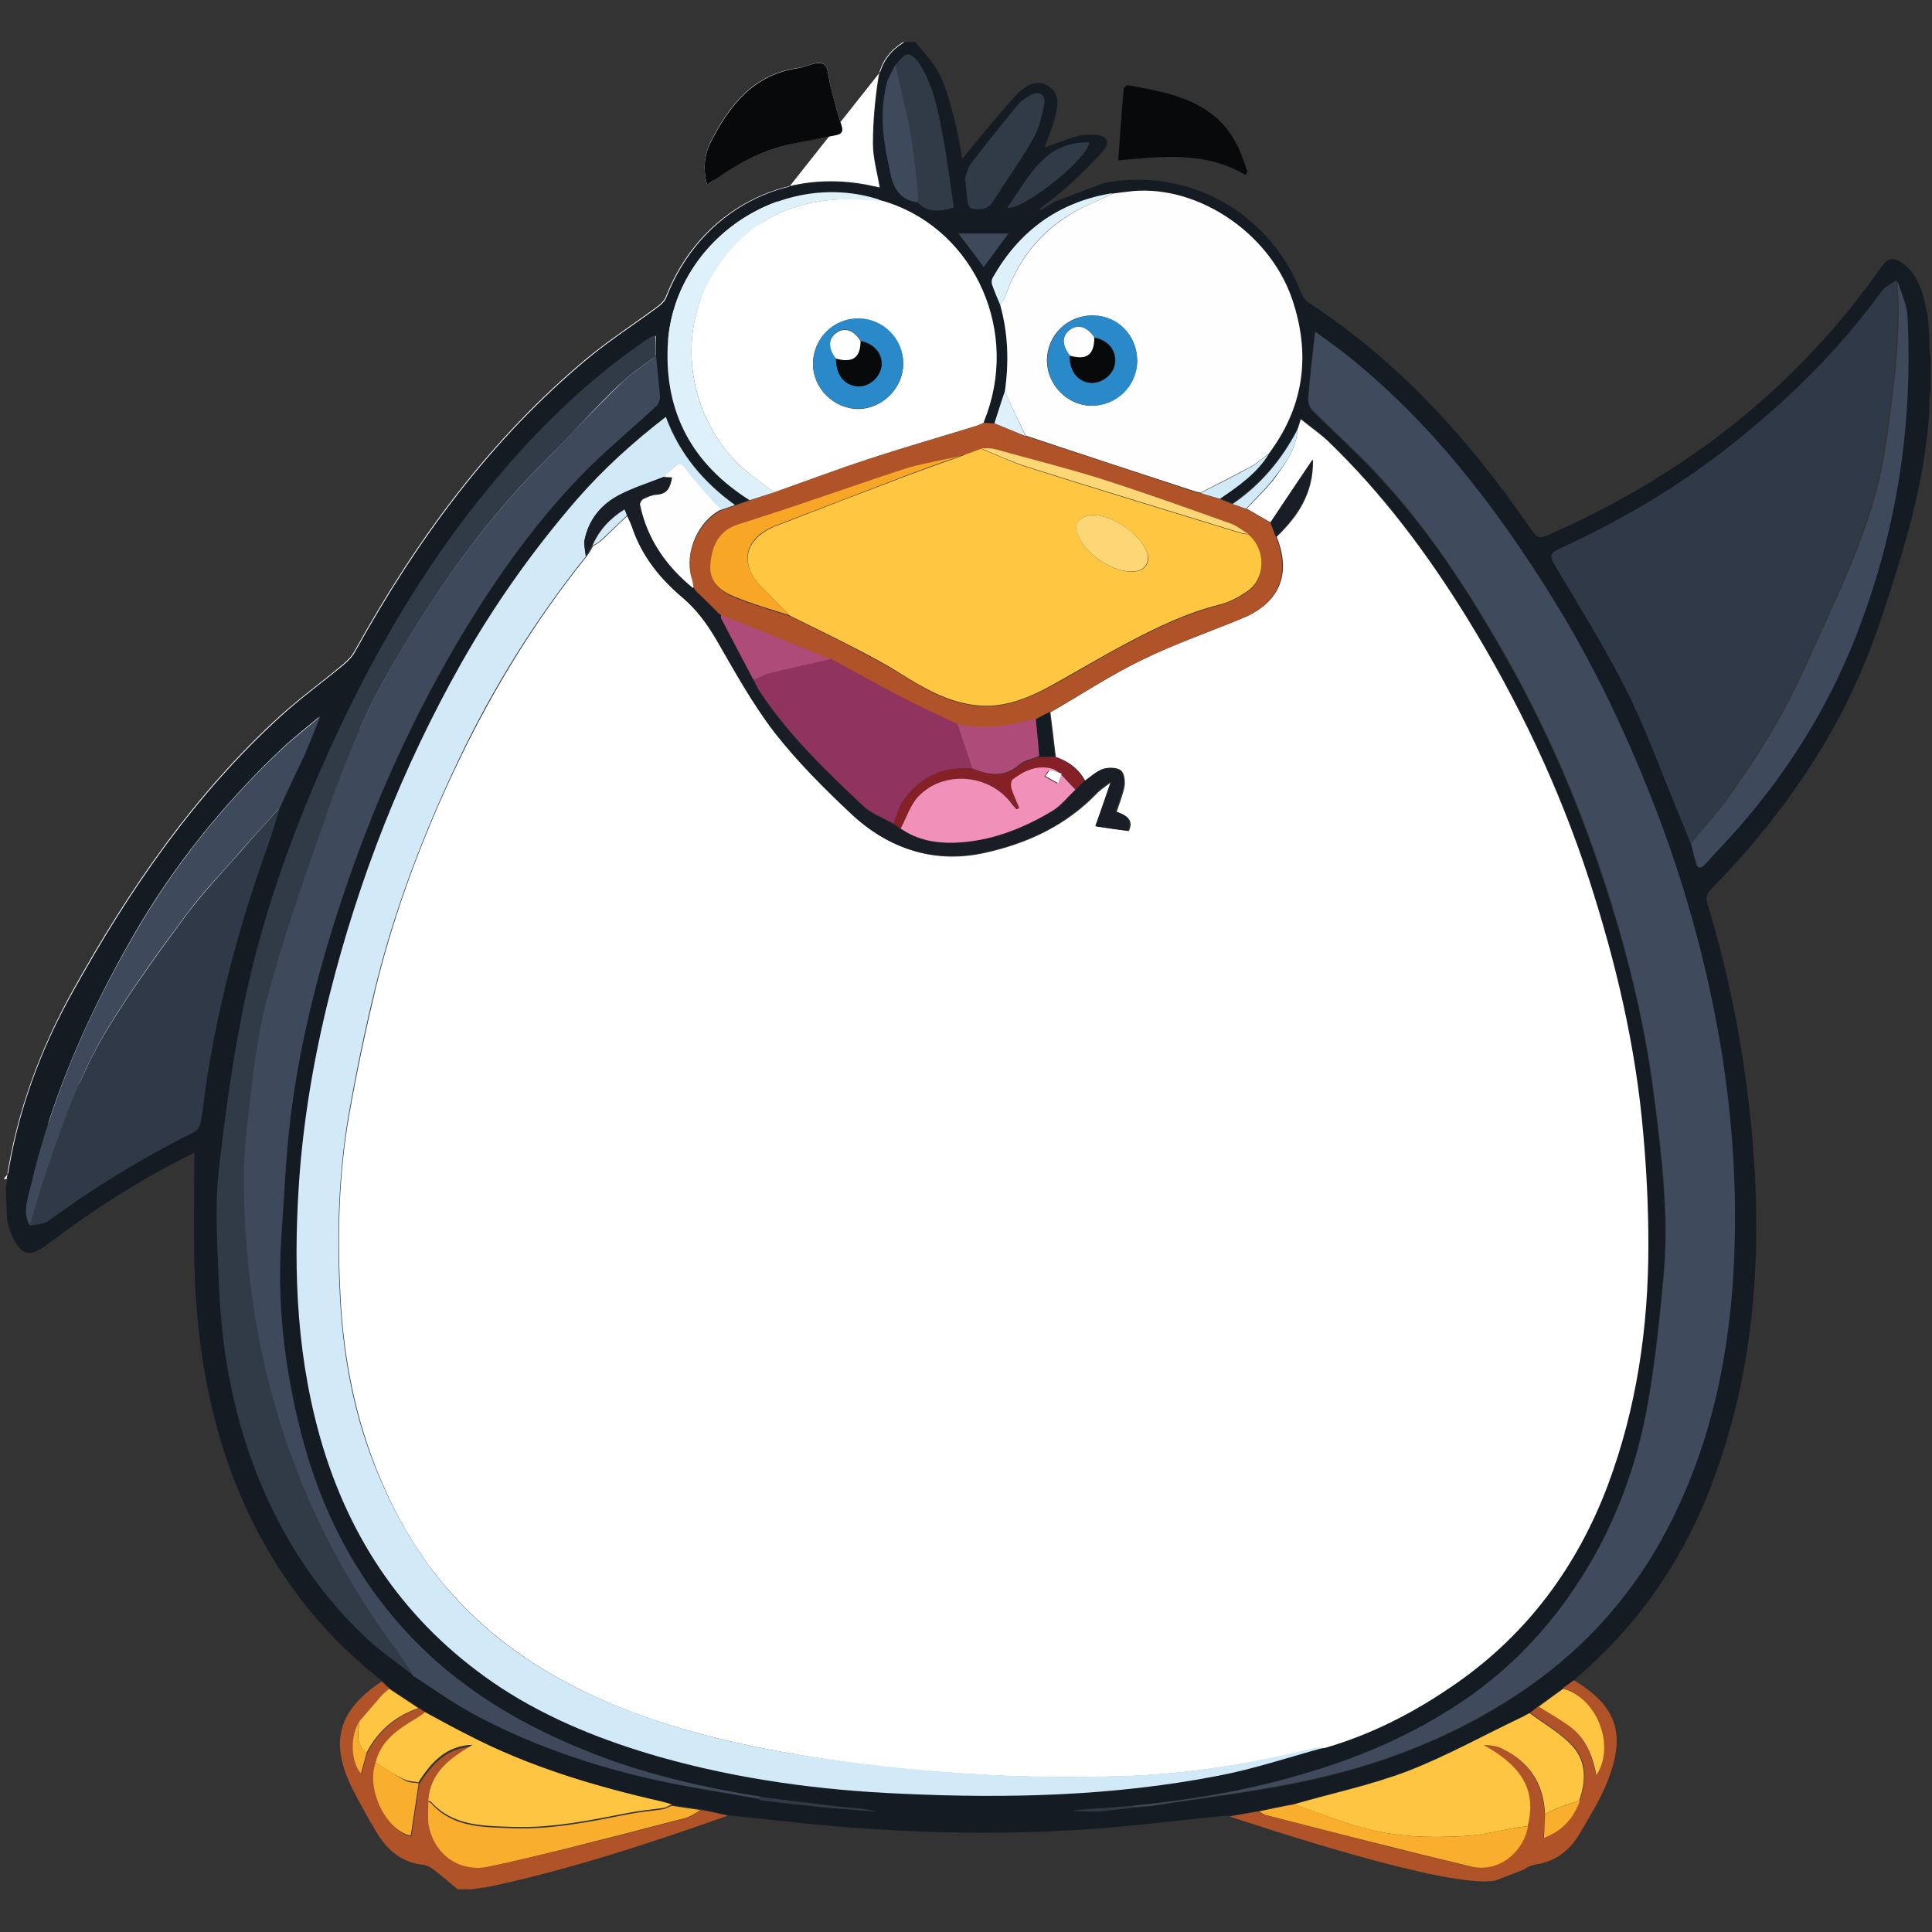<?xml version="1.0" encoding="utf-8"?>
<!-- Generator: Adobe Illustrator 23.0.3, SVG Export Plug-In . SVG Version: 6.00 Build 0)  -->
<svg version="1.1" id="Layer_1" xmlns="http://www.w3.org/2000/svg" xmlns:xlink="http://www.w3.org/1999/xlink" x="0px" y="0px"
	 viewBox="0 0 1000 1000" style="enable-background:new 0 0 1000 1000;" xml:space="preserve">
<rect x="0" y="0" width="1000" height="1000" fill="#333333" stroke="none"/>
<style type="text/css">
	.st0{fill:#FFFFFF;}
	.st1{fill:#141B23;}
	.st2{fill:#B05328;}
	.st3{fill:#AF4B78;}
	.st4{fill:#F191B9;}
	.st5{fill:#3F4A5C;}
	.st6{fill:#08090B;}
	.st7{fill:#303948;}
	.st8{fill:#D2E9F7;}
	.st9{fill:#FEFEFE;}
	.st10{fill:#3E495C;}
	.st11{fill:#313B47;}
	.st12{fill:#FDC541;}
	.st13{fill:#DEF1FB;}
	.st14{fill:#FAAE2D;}
	.st15{fill:#191E26;}
	.st16{fill:#852026;}
	.st17{fill:#2A89C8;}
	.st18{fill:#FFC641;}
	.st19{fill:#90335F;}
	.st20{fill:#F8A625;}
	.st21{fill:#FDD676;}
</style>
<g>
	<g>
		<path class="st0" d="M468.1,21.4c-7.2,4.2-12.2,10.7-13.5,18.8c-1.7,11.3-2.8,22.7-2.8,34.1c0,7.4,2.2,14.9,3.5,22.7
			c-1.1-0.2-2-0.4-2.8-0.6c-46.5-10.7-90.4,12.5-107.8,57c-0.7,2-2.6,3.9-4.4,5.2c-12,8.9-24.5,17-36,26.4
			c-50.7,42.1-88.8,94.3-120.5,151.5c-1.5,2.8-3.7,5.2-6.1,7.2c-10.7,9-22.1,17.2-32.5,26.6c-44.8,40.8-78.6,90.2-107.8,142.8
			c-16.8,30.3-28.8,62.7-34,97.2c-0.6,0-1.1,0-1.5,0 M366,95.6c1.8-1.3,3.1-2,4.4-3c12.2-8.5,25.1-15.1,39.9-18.3
			c7.4-1.5,14.8-3,22.1-4.4c3.1-0.6,4.1-1.8,3-5.2c-2-6.3-3.7-12.7-5.4-19.2c-1.1-4.4-1.1-11.1-3.9-12.5c-3.1-1.7-8.7,1.7-13.3,2.2
			c-22.7,3.3-35.1,19-44.7,37.6C364.7,79.7,363.6,87.1,366,95.6z"/>
		<path class="st1" d="M571.2,94.8c43.4-8.7,86,15.1,102.2,56.5c0.7,1.8,2,4.1,3.7,5.2c46.3,30.1,82.5,70.1,113.7,115.1
			c5.4,7.8,5.2,7.8,13.7,3.9c68.6-30.6,126-75.5,169.4-137.5c3.5-5,6.6-4.8,10.9-1.7c8.7,6.5,10.7,16.2,12.7,26
			c0.7,3.7,0.7,7.6,1.1,11.4c0,2.2,0,4.4,0,6.6c0.2,2.2,0.6,4.2,0.7,6.5c0,5,0,10,0,15.1c-0.2,1.7-0.6,3.1-0.7,4.8
			c0,2.2,0,4.2,0,6.5c-2.4,37.5-13.5,72.9-25.3,108.1c-17.7,53.5-48.3,98.7-87.5,138.8c-2.4,2.4-3,4.2-2,7.8
			c11.3,37.1,18.6,74.9,22.5,113.5c6.5,66.2,2.4,131.4-23.1,193.9c-14.8,36.2-36.9,67-66.4,92.4c-0.7,0.7-1.5,1.5-2.2,2.2
			c-1.8,1.5-3.9,2.8-5.7,4.2c-4.2,3-8.5,6.1-12.7,9c-1.5,1.1-3,2.2-4.2,3.3c-1.5,0.7-3.1,1.7-4.6,2.4c-19.4,9.4-38.2,19.9-58.1,27.5
			c-19.2,7.4-39.5,11.6-59.2,17.3c-6.3,1.3-12.4,2.4-18.6,3.7c-5,0.9-10,1.7-14.9,2.6c-1.1,0-2-0.2-3.1,0
			c-24.9,2.4-49.8,5.7-74.7,7.2c-42.1,2.6-84.3,1.7-126.4-1.8c-18.5-1.5-36.9-3.9-55.4-5.7c-4.6-1.1-9.2-2.2-13.8-3.1
			c-5-0.7-10-1.5-14.9-2.2c-1.7-0.6-3.3-1.1-5-1.5c-34.9-7.9-69-18.1-100.9-34.7c-7.4-3.9-14.6-7.8-21.8-11.6
			c-1.1-0.7-2.4-1.7-3.5-2.4c-5-3.3-10-6.6-15.1-10c-1.3-1.3-2.6-2.6-4.1-3.9c-17.7-14-33.4-29.9-46.5-48.2
			c-34.5-48.3-48.3-103.3-50.6-161.6c-0.7-21.4-0.2-42.6-0.2-63.8c0,0-1.5,0.7-3,1.5c-25.6,12.9-49.6,28.2-72.5,45.6
			c-10,7.6-14.2,6.5-19.4-5.2c-0.9-2.2-1.3-4.8-2-7.2c-0.2-5.2-0.6-10.3-0.7-15.7c0.2-1.7,0.4-3.3,0.7-5c5.2-34.5,17-66.8,34-97.2
			c29.2-52.6,62.9-101.9,107.8-142.8c10.3-9.4,21.8-17.7,32.5-26.6c2.4-2,4.6-4.4,6.1-7.2c31.7-57.2,69.8-109.4,120.5-151.5
			c11.4-9.4,24-17.5,36-26.4c1.8-1.3,3.7-3.1,4.4-5.2c17.5-44.7,61.3-67.9,107.8-57c0.9,0.2,1.7,0.4,2.8,0.6
			c-1.3-7.8-3.5-15.1-3.5-22.7c0-11.4,0.9-22.9,2.8-34.1c1.3-8.1,6.1-14.6,13.5-18.8c1.8,0,3.5,0,5.4,0c4.1,5.4,9.2,10.3,12.2,16.2
			c3.5,6.6,5.4,14.2,7.4,21.6c2,7.2,3.1,14.6,4.8,22.7c1.1-1.5,2-2.8,3-3.9c8.1-9.6,16.1-19.6,24.5-28.8c4.2-4.6,10.3-8.9,16.8-5
			c6.8,4.1,4.8,11.3,3.3,17.3c-1.3,5-3.5,9.8-5.2,14.6c5.5-2,11.1-4.2,16.8-5.9c3.1-0.9,6.6-0.9,10.1-0.7c5.2,0.4,7.2,3.7,3.9,7.8
			c-5.2,6.1-11.1,11.6-17,17.3c-3,2.8-6.3,5.4-9.4,7.9c-2.2,1.7-4.6,3.5-6.8,5.2c0.2,0.4,0.4,0.6,0.6,0.9c2.2-1.5,4.6-3,6.8-4.4
			 M656.9,234.9c0.4-0.6,0.9-1.3,1.3-1.8c17.3-24.2,20.1-50.6,10.7-78.1c-12-35.6-51.1-60.7-85.8-55.5c-2.4,0.4-4.6,0.6-7,0.9l0,0
			c-0.6,0-1.1-0.2-1.7,0c-27.1,4.6-47.1,19.6-60.5,43.4c-0.6,0.9-0.7,2.6-0.4,3.7c1.3,3.5,2.8,7,4.2,10.5
			c4.1,14.8,4.6,29.7,2.4,44.8c-1.8,5.5-3.5,11.1-5.4,16.6c-1.8-0.2-3.9-0.2-5.7-0.4c0.6-1.7,1.3-3.3,1.8-5
			c16.4-46.3-9-97.4-55-110.2c-0.4-0.2-0.7-0.6-1.1-0.7c-51.3-16.2-106.7,22.3-109.1,76c-1.5,34.7,13.1,61.1,42.4,79.5
			c-2.4,0.9-5,1.8-7.4,2.6c-16.2-11.6-28.6-26.2-35.8-45.6c-17,12.9-32.3,26.9-45.9,42.6c-22.9,26.4-43,54.6-60.2,85.3
			c-30.4,54.1-52.8,111.3-67.9,171.2c-8.1,32.3-13.8,65-15.9,98.2c-3,46.1-0.9,91.9,12.7,136.7c16.1,52.2,46.3,93.9,91.9,123.8
			c25.5,16.8,53.7,27.7,82.9,36c40.6,11.6,81.9,17,124,18.8c55,2.4,109.8,1.3,164-9.2c18.6-3.7,36.7-9.8,55-14.6
			c25.1-7.2,47.8-19,69-34c36.5-25.6,61.8-60.2,77.5-101.5c15.3-40,21.4-82.1,21.2-124.9c0-19-1.1-38-2.6-57
			c-3.9-45.2-14.2-89.3-28.2-132.5c-15.3-47.6-36.7-92.4-63.1-135.1c-20.5-33.2-43.7-64.4-72-91.5c-4.2-4.1-9-7.4-14-11.3
			c-0.7,2.4-1.3,3.7-1.7,5.2c-8.1,15.7-19,28.8-33.6,38.6c-2.2-0.9-4.4-1.7-6.5-2.6C641,251.7,650.6,245,656.9,234.9L656.9,234.9z
			 M474.9,104.8c5.4,5.4,11.6,4.8,18.6,2.6c-1.8-11.8-3.1-23.6-5.4-35.2c-2.4-13.5-4.8-27.3-12.4-39.1c-1.3-2.2-4.2-5-6.1-4.8
			c-2.2,0.2-4.1,3.5-6.3,5.4c-1.5,3.1-3.5,6.1-4.2,9.4c-3.3,13.3-2.4,26.6,0.4,39.7C461.4,92.1,462,103,474.9,104.8z M165.1,371.1
			c-6.1,5.2-12.5,10.1-18.5,15.7C116,415.6,89.8,448,68.8,484.6c-23.4,40.8-42.3,83.6-53,129.5c-1.5,6.5-4.2,13.3-0.6,20.1
			c3.1-0.7,7-0.6,9.6-2.4c23.8-17.3,48.9-32.7,75.3-45.9c1.7-0.7,3.3-3.1,3.5-5c1.5-8.5,2.4-17.2,3.7-25.6
			c6.5-39.5,17-78.1,30.4-115.9c2.6-7,4.6-14.2,6.8-21.4c4.2-9.2,8.5-18.3,12.5-27.5C159.9,384,162.5,377.5,165.1,371.1
			c0.2-0.2,0.2-0.4,0.4-0.6C165.3,370.9,165.1,371.1,165.1,371.1z M392.6,931.1c0.6,0.2,1.1,0.6,1.7,0.7c10.5,1.3,20.9,2.6,31.4,3.5
			c9.2,0.9,18.6,1.5,27.9,2.2c-6.1-1.5-12.4-1.7-18.6-2.4c-13.8-1.5-27.7-3.3-41.3-5c-29.5-4.8-58.7-11.4-86.5-22.3
			c-36.9-14.4-70.3-34-97.4-63.7s-44.3-64.4-54.1-103c-8.5-33.2-12.4-67.2-10-101.5c1.5-20.1,2.2-40.2,4.6-60.2
			c4.6-37.6,13.7-74.4,25.5-110.3c16.6-50.9,38.2-99.5,66.2-145.2c16.8-27.5,35.6-53.5,57.9-76.8c12.5-13.1,26.6-24.5,39.9-36.9
			c1.1-1.1,1.8-3.1,1.8-4.8c-0.4-7-1.3-14-2-21c0-3.5,0-6.8,0-10.5c-1.1,0.2-1.5,0.2-1.8,0.4c-1.1,0.6-2,1.1-3,1.8
			c-31.6,21.6-58.5,48.3-82.7,77.9c-34.5,42.4-61.4,89.5-83.6,139.5c-18.6,41.7-33.8,84.9-42.6,129.7c-5.5,27.7-9.4,55.9-12.5,84
			c-1.8,16.1-0.9,32.5-0.2,48.7c0.6,15.1,1.5,30.3,3.7,45.2c4.4,29.7,12.9,58.3,26.8,85.1c12.5,24.2,28.6,45.8,48.7,64
			c6.8,6.1,14.4,11.4,21.8,17c10,6.5,19.6,13.7,30.1,19.2c30.8,17,63.8,28,98.2,35.4C358.7,925.6,375.8,928.2,392.6,931.1z
			 M875.3,436.8c0.7,3.1,1.5,6.3,2.2,9.4c0.9,3.7,2.4,3.5,4.6,0.9c5.9-6.5,12-12.9,17.9-19.6c25.3-28.8,45.2-61.1,59.4-96.7
			c21.4-53.7,30.3-109.8,27.3-167.6c-0.4-6.1-3.3-12.2-5.2-18.1c-2.4,1.7-5.5,3-7.2,5.2c-14.9,20.5-31.9,39.3-50.6,56.5
			c-8.9,8.1-18.1,16.1-27.5,23.4c-27.3,21.8-57.4,39.3-88.9,53.7c-4.8,2.2-5.4,3.9-2.4,8.5c12.7,21.4,26,42.6,37.1,64.8
			c9.8,19.4,17,40,25.5,60.2C870.2,424,872.8,430.5,875.3,436.8z M587.7,935.6c3.1-0.4,6.5-0.4,9.6-0.9c24.7-3.9,49.5-6.8,74-11.8
			c43.4-8.7,84-24.5,120.3-50c30.4-21.4,54.3-48.7,71.4-81.7c22.7-43.7,32.3-90.8,34.3-139.5c1.5-36.4-0.7-72.7-6.8-108.7
			c-7.4-44.8-19.7-88.6-36.5-130.8c-14.2-35.8-30.8-70.5-51.3-103.2c-29.3-47.1-62.7-90.6-106.5-125.3c-5.4-4.2-10.9-8.1-15.7-11.6
			c-1.3,11.6-2.6,22.9-3.5,34c-0.2,2,0.7,4.8,2,6.3c11.1,11.1,22.9,21.6,33.6,33.2c26,27.7,46.7,59.2,65.3,92.1
			c21.2,36.9,38.2,75.8,51.5,116.3c12.2,36.5,21.4,73.6,26.4,112c4.1,31.9,8.1,63.7,5,96c-2.2,23.4-4.6,46.9-9,69.9
			c-6.6,34-19.6,65.7-39.7,94.3c-15.5,22.1-34.3,40.8-56.8,55.7c-24.2,16.1-50.4,27.5-78.1,35.8c-29.7,8.9-60,14.4-90.8,17.3
			c-10.5,0.7-21.2,1.7-31.7,2.4c5.2,0.2,10.3,0.4,15.3,0.2C576,936.8,581.8,936.1,587.7,935.6z M499.6,92.1
			c0.6,5.5,0.7,9.4,1.3,13.1c0.2,0.9,1.1,2.4,1.8,2.6c3.9,0.6,7.9,1.1,10.7-3.1c7.2-11.1,14.8-21.6,21.2-33
			c3.1-5.4,4.6-11.8,5.7-17.9c0.9-5-2.8-7-7.2-4.4c-2.2,1.3-4.6,2.8-6.3,4.8c-8.3,10.1-16.4,20.3-24.4,30.6
			C500.7,87.3,500.2,90.6,499.6,92.1z M521.4,107.4c7.4,2,41.5-25.1,42.3-33.6C540.2,73.1,532.5,92.3,521.4,107.4z M496.1,120.9
			c4.6,6.1,8.9,11.6,13.1,17.3c4.2-5.7,8.3-11.4,12.7-17.3C513.1,120.9,505,120.9,496.1,120.9z"/>
		<path class="st2" d="M376.7,939.8c-40.2,14.2-80.6,27.5-122.3,36.5c-1.3,0.2-2.8,0.6-4.1,0.7H250c-2,0.4-4.1,0.6-6.1,0.9
			c-2.4,0-4.8,0-7,0c-4.2-3.5-8.5-7.2-12.9-10.5c-1.5-1.1-3.3-2-5.2-2.2c-11.4-1.3-18.8-8.1-24.2-17.3c-4.1-6.8-7.9-13.8-11.6-20.9
			c-12.7-24.5-8.5-41.5,14.6-56.7c1.3,1.3,2.6,2.6,4.1,3.9c-1.1,1.1-2.4,2-3.5,3.1c-4.1,4.6-7.9,9-11.8,13.7
			c-5,7.4-4.8,20.9,0.7,27.1c1.1-3.7,2-7.4,3-10.9c5.9-11.1,14.8-18.8,26.8-23.1c1.1,0.7,2.4,1.7,3.5,2.4c-1.5,0.9-2.8,2-4.2,3
			c-9.4,5.5-18.6,11.4-21.4,23.1c-5.2,14.2,5.4,35.2,18.1,38c1.3-9,2.8-18.1,4.1-27.1c6.6-10.5,14.4-19,28-19.4
			c-11.4,6.6-22,14-22.9,29c0,3.5-0.4,7,0,10.5c2.2,16.2,16.1,26,31.7,22.5c12.9-2.8,25.8-5.9,38.6-9c21-5.2,41.9-10.5,62.7-16.1
			c2.8-0.7,5.2-2.8,7.9-4.1C367.3,937.6,372.1,938.7,376.7,939.8z"/>
		<path class="st2" d="M773.9,973.4c-24.5,4.4-121.1-27.9-137.5-33.2c5-0.9,10-1.7,14.9-2.6c1.1,0.6,2.2,1.5,3.3,1.8
			c35.6,9,71.2,18.5,107,26.8c13.5,3.1,26.6-7.2,29-20.9c5.5-20.9-6.1-32.7-22.7-42.1c3.3,0.2,6.5,0.4,9,1.7
			c14.4,6.6,21.8,18.3,22.7,34c-0.2,3.9-0.4,7.8-0.6,12.4c10-3.7,15.5-10.3,18.6-19.4c3.7-10,3.9-20.3-3.3-28.2
			c-6.3-6.8-14.8-11.6-22.3-17.2c1.5-1.1,3-2.2,4.2-3.3c5.5,3.5,11.3,6.5,16.2,10.3c8.1,6.1,11.6,14.9,13.7,25.1
			c10.1-15.3,0.2-40-17.2-44.7c1.8-1.5,3.9-2.8,5.7-4.2c13.1,7.8,23.4,17.7,22.1,34.3c-0.6,7.2-3.1,14.4-5.9,21
			c-3.7,8.3-8.5,16.1-13.1,24c-5.2,8.9-12.7,14.6-23.1,16.1c-2,0.4-4.2,1.3-5.9,2.6"/>
		<path class="st3" d="M2.9,615.4"/>
		<path class="st3" d="M3.6,610.2"/>
		<path class="st4" d="M998.8,213.3c0-2.2,0-4.2,0-6.5"/>
		<path class="st5" d="M998.8,206.9"/>
		<path class="st6" d="M366,95.6c-2.4-8.5-1.3-15.9,2.2-22.7c9.6-18.6,22.1-34.3,44.7-37.6c4.6-0.7,10.1-3.9,13.3-2.2
			c2.8,1.5,2.6,8.1,3.9,12.5c1.7,6.5,3.3,12.9,5.4,19.2c1.1,3.3,0.2,4.6-3,5.2c-7.4,1.5-14.8,3-22.1,4.4c-14.8,3-27.7,9.8-39.9,18.3
			C369.2,93.4,367.9,94.3,366,95.6z"/>
		<path class="st6" d="M644.7,90.6c-20.9-12.5-43.5-9.6-65.9-7.6c0.9-12.9,1.8-24.9,2.8-36.9c0-0.7,1.7-2.2,2.2-2
			c22.9,4.1,45.8,8.3,57.2,32.3c1.8,3.9,3.1,8.1,4.6,12.2C645.4,89.3,645,89.9,644.7,90.6z"/>
		<path class="st0" d="M671.6,222.2c0.6-1.3,0.9-2.8,1.7-5.2c5,4.1,9.8,7.4,14,11.3c28.2,27.1,51.5,58.3,72,91.5
			c26.2,42.6,47.6,87.5,63.1,135.1c14,43.2,24.4,87.1,28.2,132.5c1.7,19,2.6,38,2.6,57c0,42.8-6.1,84.7-21.2,124.9
			c-15.7,41.3-41,75.8-77.5,101.5c-21.2,14.9-43.9,26.8-69,34c-2,0.2-4.1,0-6.1,0.4c-32.1,7.9-64.8,13.1-97.8,14.2
			c-25.1,0.7-50.2,0.6-75.1-0.9c-26.8-1.5-53.5-4.1-80.1-8.1c-32.8-5-65.3-11.8-96.7-23.3c-36.7-13.5-69.6-32.8-96-62.4
			c-16.6-18.5-28.8-39.5-38-62.2c-11.8-28.8-17.7-59.2-19.4-90.1c-1.7-31.7-1.1-63.7,4.4-95c3.9-22.3,8.7-44.7,14-66.8
			c10-40.4,24.7-79.2,42.8-116.8s39.9-73.1,66.1-105.7c0.6-0.9,1.1-1.7,1.8-2.6c0.4-0.6,0.6-1.1,0.9-1.7l0,0
			c0.2-0.4,0.4-0.7,0.7-1.1l0,0c1.5-0.9,3-1.7,4.2-2.8c4.6-4.2,9.2-8.9,13.8-13.1c0.9,2.2,2,4.2,2.8,6.5c5,14.8,14.4,26.4,26,36.2
			c7.2,6.1,12.7,13.3,17.3,21.4c9.6,16.6,18.6,33.6,30.4,48.5c11.8,15.3,25.8,29.2,40,42.4c19.2,17.9,42.6,25.5,68.6,19.6
			c21.6-4.8,41.5-14,57.4-30.4c2-2.2,4.6-3.7,8.1-6.5c-3.1,9-5.9,16.4-8.1,23.3c6.1,0.9,11.3,1.7,16.8,2.4c2.8-5.9-1.3-8.3-6.3-10
			c1.5-4.6,3.3-8.9,4.1-13.3c0.4-2.8-0.2-6.8-1.8-8.1c-2-1.5-6.3-1.5-8.9-0.6c-3.5,1.3-6.5,4.1-9.6,6.1c-3.3-6.3-8.7-10.3-15.3-12.5
			c-0.9-7.8-1.8-15.3-2.8-23.1c15.7-9,31-19.2,47.4-27.1c16.8-8.3,34.7-14.4,52-21.6c19.2-7.9,25.5-22.9,17.7-42.1
			c11.1-10.7,19.2-22.7,18.8-39.9c-7.6,11.4-14.8,22-21.8,32.5c-4.2-2.4-8.3-4.8-12.5-7.2c5-5.4,10.3-10.3,14.8-16.2
			C665.3,239.7,671.1,232.1,671.6,222.2z"/>
		<path class="st5" d="M586.7,934.6c30.8-3,61.3-8.3,90.8-17.3c27.7-8.3,53.9-19.7,78.1-35.8c22.5-14.9,41.3-33.6,56.8-55.7
			c20.1-28.6,33-60.3,39.7-94.3c4.4-23.1,6.8-46.5,9-69.9c3.1-32.1-0.9-64-5-96c-5-38.2-14.4-75.5-26.4-112
			c-13.3-40.4-30.3-79.3-51.5-116.3c-18.8-32.8-39.5-64.4-65.3-92.1c-10.7-11.4-22.5-22-33.6-33.2c-1.5-1.5-2.2-4.2-2-6.3
			c0.9-11.3,2.2-22.3,3.5-34c4.8,3.5,10.3,7.4,15.7,11.6c43.7,34.7,77.1,78.2,106.5,125.3c20.5,32.8,37.1,67.4,51.3,103.2
			c16.8,42.3,29,85.8,36.5,130.8c5.9,36,8.3,72.3,6.8,108.7c-2,48.7-11.6,95.8-34.3,139.5c-17.2,33-41,60.3-71.4,81.7
			c-36.4,25.5-77.1,41.3-120.3,50c-24.5,5-49.3,7.9-74,11.8c-3.1,0.6-6.5,0.6-9.6,0.9C587.3,935.2,587.1,935,586.7,934.6z"/>
		<path class="st7" d="M875.3,436.8c-2.6-6.5-5.2-12.7-7.9-19.2c-8.3-20.1-15.7-40.8-25.5-60.2c-11.1-22.1-24.4-43.4-37.1-64.8
			c-2.8-4.8-2.4-6.3,2.4-8.5c31.7-14.6,61.6-32.1,88.9-53.7c9.4-7.6,18.6-15.3,27.5-23.4c18.6-17.2,35.6-35.8,50.6-56.5
			c1.7-2.2,4.8-3.5,7.2-5.2c0.4,5.5,0.9,11.1,0.7,16.8c-0.4,10.3-0.6,20.5-1.8,30.8c-1.8,16.6-3.7,33.2-7,49.6
			c-7.4,36.4-24.5,69.2-39.5,102.8c-10.7,24.4-24.5,46.9-40.4,68.3C888.3,421.6,881.6,429,875.3,436.8z"/>
		<path class="st8" d="M303.3,287.9c-26.2,32.7-48.2,68.1-66.1,105.7s-32.8,76.4-42.8,116.8c-5.4,22.1-10.1,44.5-14,66.8
			c-5.4,31.4-6.1,63.3-4.4,95c1.7,31,7.4,61.3,19.4,90.1c9.4,22.7,21.6,43.7,38,62.2c26.4,29.7,59.2,48.9,96,62.4
			c31.4,11.6,63.8,18.5,96.7,23.3c26.6,3.9,53.3,6.5,80.1,8.1c24.9,1.5,50.2,1.7,75.1,0.9c33-0.9,65.7-6.3,97.8-14.2
			c2-0.6,4.1-0.4,6.1-0.4c-18.3,5-36.4,11.1-55,14.6c-54.3,10.5-109.1,11.8-164,9.2c-41.9-1.8-83.4-7.4-124-18.8
			c-29.2-8.3-57.4-19.4-82.9-36c-45.6-30.1-75.8-71.6-91.9-123.8c-13.7-44.8-15.7-90.4-12.7-136.7c2.2-33.2,7.8-65.9,15.9-98.2
			c15.1-60,37.5-117.2,67.9-171.2c17.2-30.4,37.3-58.9,60.2-85.3c13.7-15.7,29-29.5,45.9-42.6c7.2,19.4,19.7,34,35.8,45.6
			c-2.4,0.9-5,1.7-7.4,2.6c-5.5-6.3-11.4-12.2-16.4-18.6c-5-6.3-5-6.6-10.5-0.9c-0.7,0.7-1.5,1.8-2.4,2.6
			c-7.9,3.1-16.1,5.5-23.6,9.6c-9.4,5-15.7,12.9-17.7,23.6C302.4,282.7,303.1,285.3,303.3,287.9z"/>
		<path class="st9" d="M520.1,202.6c2.2-15.1,1.7-30.1-2.4-44.8c0.9-1.5,2-2.8,2.6-4.4c7.8-22.1,22.3-38.2,43.9-47.8
			c3.9-1.7,7.9-3.5,11.8-5.4l0,0c2.4-0.4,4.6-0.6,7-0.9c34.5-5,73.6,19.9,85.8,55.5c9.4,27.7,6.5,54.1-10.7,78.1
			c-0.4,0.6-0.9,1.3-1.3,1.8l0,0c-3.1,2.4-6.1,5-9.4,6.8c-8.5,4.6-17.3,9-26,13.5c-0.9-0.2-1.7-0.4-2.6-0.6
			c-29.3-9.6-58.7-19.2-88-29C527.3,218.1,523.6,210.4,520.1,202.6z M588.6,186.9c0-13.1-9.8-23.4-22.9-23.6
			c-13.1-0.2-23.8,10.1-23.8,23.3c0,12.5,10.5,23.3,22.9,23.4C577.9,210,588.4,199.7,588.6,186.9z"/>
		<path class="st0" d="M455.9,103.7c45.9,12.7,71.4,63.8,55,110.2c-0.6,1.7-1.3,3.3-1.8,5c-1.3,0.6-2.6,1.3-4.1,1.7
			c-18.5,5.7-36.9,10.9-55.2,17c-16.4,5.4-32.7,11.4-49.1,17.3c-5-3.9-10.1-7.4-14.9-11.4c-28.2-24.5-36.7-67.4-17.7-100.2
			c15.1-26,38-39.1,67.9-40.2C442.6,102.8,449.3,103.3,455.9,103.7z M420.8,188.4c0,12.7,10.9,23.3,23.6,23.3
			c12.4-0.2,23.1-10.9,23.1-23.3c0-12.9-10.7-23.6-23.6-23.4C431.2,165,420.8,175.5,420.8,188.4z"/>
		<path class="st10" d="M339.5,184.3c0.7,7,1.5,14,2,21c0.2,1.5-0.7,3.7-1.8,4.8c-13.3,12.4-27.3,23.8-39.9,36.9
			c-22.3,23.3-41,49.3-57.9,76.8c-28,45.8-49.6,94.3-66.2,145.2c-11.8,36-20.9,72.7-25.5,110.3c-2.4,19.9-3.1,40-4.6,60.2
			c-2.4,34.3,1.5,68.3,10,101.5c9.8,38.6,26.9,73.3,54.1,103s60.5,49.3,97.4,63.7c27.9,10.9,57,17.5,86.5,22.3
			c-0.4,0.4-0.6,0.6-0.9,0.9c-17-3-34-5.5-50.7-9c-34.3-7.4-67.4-18.6-98.2-35.4c-10.3-5.7-20.1-12.7-30.1-19.2
			c-3-4.4-5.7-9-8.9-13.3c-17.7-24.4-33-50-45.2-77.7c-22-50.4-32.3-103.3-33.6-158.1c-0.4-12,0.4-24.2,1.8-36.2
			c2.6-21.2,4.4-42.8,9.8-63.3c7.9-30.3,18.3-60,28.6-89.5c9.4-27.1,19.4-54.1,33.6-79.2c23.4-41.3,50.2-79.9,84.1-113.3
			c5.9-5.7,11.3-12,17.2-17.9c7.4-7.4,14.6-14.9,22.1-22.1C328.4,192.1,334.1,188.4,339.5,184.3z"/>
		<path class="st11" d="M339.5,184.3c-5.4,4.1-11.1,7.8-16.1,12.2c-7.8,7-14.9,14.6-22.1,22.1c-5.7,5.9-11.3,12.2-17.2,17.9
			c-34,33.4-60.7,72.2-84.1,113.3c-14.2,25.1-24.2,52-33.6,79.2c-10.3,29.5-20.7,59.2-28.6,89.5c-5.4,20.5-7.2,42.1-9.8,63.3
			c-1.5,12-2,24-1.8,36.2c1.3,54.8,11.6,107.6,33.6,158.1c12,27.7,27.3,53.5,45.2,77.7c3.1,4.2,5.9,8.9,8.9,13.3
			c-7.2-5.7-14.9-10.9-21.8-17c-20.3-18.3-36.2-39.9-48.7-64c-13.8-26.8-22.3-55.4-26.8-85.1c-2.2-14.9-3.1-30.1-3.7-45.2
			c-0.6-16.2-1.5-32.7,0.2-48.7c3.1-28,7-56.3,12.5-84c8.9-44.8,24-88,42.6-129.7c22.1-49.8,49.1-97.1,83.6-139.5
			c24-29.5,50.9-56.3,82.7-77.9c0.9-0.7,2-1.3,3-1.8c0.4-0.2,0.7-0.2,1.8-0.4C339.5,177.5,339.5,181,339.5,184.3z"/>
		<path class="st7" d="M144.8,418.1c-2.2,7.2-4.2,14.4-6.8,21.4c-13.5,37.8-24,76.2-30.4,115.9c-1.5,8.5-2.2,17.2-3.7,25.6
			c-0.4,1.8-1.8,4.2-3.5,5C73.9,599.2,48.8,614.5,25,632c-2.4,1.8-6.3,1.7-9.6,2.4c1.8-6.1,3.3-12.2,5.4-18.1
			c9.4-29,19.2-58.1,35.1-84.1c12.4-20.3,26.4-39.5,40.6-58.7c8.5-11.4,18.6-22,28-32.7C131.1,433.1,138,425.7,144.8,418.1z"/>
		<path class="st2" d="M400.7,254.8c16.4-5.7,32.7-12,49.1-17.3c18.3-5.9,36.9-11.3,55.2-17c1.5-0.4,2.8-1.1,4.1-1.7
			c1.8,0.2,3.9,0.2,5.7,0.4c5.4,2.2,10.7,4.4,16.1,6.6c29.3,9.6,58.7,19.2,88,29c0.7,0.2,1.7,0.4,2.6,0.6c3.3,0.9,6.6,2,10,3
			c2.2,0.9,4.4,1.7,6.6,2.6c2.4,0.7,4.6,1.7,7,2.4c4.2,2.4,8.3,4.8,12.5,7.2c0.9,2.4,1.8,4.8,2.8,7.4c7.8,19.2,1.5,34.3-17.7,42.1
			c-17.3,7.2-35.2,13.3-52,21.6c-16.2,7.9-31.6,17.9-47.4,27.1c-2.4,1.3-4.8,2.4-7.2,3.7c-13.3,4.1-26.8,5.7-40.6,3
			c-9.4-4.4-18.8-8.7-28-13.5c-12.5-6.5-25.1-13.5-37.6-20.3c-19-7.8-37.8-15.3-56.8-23.1l0,0c-0.4-0.4-0.9-0.6-1.3-0.9
			c-4.1-3.9-8.1-7.8-12-11.8c-0.4-0.6-0.6-1.1-0.9-1.7l0,0c-0.4-1.7-0.6-3.3-1.1-5c-3.5-12.9,3.7-29,15.3-34.9
			c2.4-0.9,5-1.7,7.4-2.6c2.4-0.9,5-1.8,7.4-2.6C392.4,257.6,396.7,256.1,400.7,254.8z M498.2,235.6L498.2,235.6
			c-9,2.2-18.5,3.9-27.3,6.8c-19.4,6.3-38.8,13.1-58.1,19.6c-10.3,3.5-20.7,6.6-31,10.1c-9.6,3.1-12.9,10.7-13.8,20.1
			c-0.9,9.2,5,14,12.2,17c9.4,3.9,19.2,6.6,28.8,9.8c10.1,5,20.5,10,30.4,15.1c9,4.8,18.3,9.6,26.9,14.9c11.8,7.4,23.8,14.4,38,16.2
			c15.5,2,29.2-4.1,42.3-11.4c12.4-6.8,24.4-14.2,36.9-20.7c15.3-8.1,31-15.7,48-19.9c4.8-1.3,9.6-3.9,13.8-6.6
			c10-6.6,10.3-21.8,0.9-29.7c-3-1.7-5.5-4.1-8.7-5.2c-22.1-7.9-44.3-15.9-66.8-23.1C552,242.8,533,238,514,232.9
			c-2-0.6-4.2-0.2-6.5-0.2c-2.4,0.9-4.8,1.8-7,2.6C499.8,235.1,498.9,235.5,498.2,235.6z"/>
		<path class="st12" d="M799.7,938.9c-0.7-15.9-8.3-27.3-22.7-34c-2.6-1.3-5.7-1.5-9-1.7c16.6,9.4,28.2,21,22.7,42.1
			c-1.7,0.2-3.5,0.2-5.2,0.6c-9,1.5-17.9,3.9-26.9,4.4c-18.1,1.1-36.4,0.6-53.9-4.4c-11.8-3.3-23.3-7.9-34.9-12
			c19.7-5.7,40.2-10,59.2-17.3c19.9-7.8,38.8-18.3,58.1-27.5c1.7-0.7,3.1-1.7,4.6-2.4c7.6,5.7,16.1,10.3,22.3,17.2
			c7.2,7.9,7,18.3,3.3,28.2c-3.1,1.1-6.3,1.8-9.4,3.1C805.4,936.1,802.6,937.6,799.7,938.9z"/>
		<path class="st12" d="M194.4,912.3c2.8-11.6,12-17.5,21.4-23.1c1.5-0.9,2.8-1.8,4.2-3c7.2,3.9,14.4,7.9,21.8,11.6
			c31.9,16.6,66.1,26.8,100.9,34.7c1.7,0.4,3.3,0.9,5,1.5c-1.7,0.7-3.1,1.7-4.8,1.8c-5.7,0.9-11.4,1.3-17,2.4
			c-20.1,3.9-40,8.1-60.5,7.4c-15.3-0.6-30.8-0.2-42.4-13.1c-0.2-0.2-0.9-0.2-1.3-0.4c0.9-14.9,11.4-22.1,22.9-29
			c-13.5,0.4-21.4,8.9-28,19.4c-2.2-0.4-4.8-0.4-6.8-1.3C204.6,919,199.6,915.6,194.4,912.3z"/>
		<path class="st10" d="M875.3,436.8c6.3-7.8,12.9-15.1,18.8-23.3c15.7-21.4,29.5-44.1,40.4-68.3c14.8-33.6,32.1-66.4,39.5-102.8
			c3.3-16.2,5-33,7-49.6c1.1-10.1,1.5-20.5,1.8-30.8c0.2-5.5-0.6-11.1-0.7-16.8c1.8,6.1,4.8,12,5.2,18.1
			c3,57.8-5.9,113.7-27.3,167.6c-14.2,35.6-34.1,67.7-59.4,96.7c-5.7,6.6-12,13.1-17.9,19.6c-2.2,2.4-3.9,2.6-4.6-0.9
			C876.8,443,876.1,439.9,875.3,436.8z"/>
		<path class="st10" d="M144.8,418.1c-6.8,7.6-13.7,14.9-20.3,22.5c-9.4,10.9-19.6,21.2-28,32.7c-14.2,19-28.2,38.4-40.6,58.7
			c-15.9,26.2-25.6,55.2-35.1,84.1c-1.8,5.9-3.5,12-5.4,18.1c-3.7-6.8-1.1-13.7,0.6-20.1c10.5-45.9,29.5-88.8,53-129.5
			c21-36.5,47.1-69,77.9-97.8c5.9-5.5,12.4-10.3,18.5-15.7l0.2,0.2c-2.6,6.5-5.2,12.9-7.9,19.4C153.3,399.9,149,409.1,144.8,418.1z"
			/>
		<path class="st13" d="M400.7,254.8c-4.2,1.3-8.5,2.8-12.7,4.1c-29.3-18.5-43.9-44.8-42.4-79.5c2.4-53.7,57.8-92.4,109.1-76.2
			c0.4,0.2,0.7,0.4,1.1,0.7c-6.6-0.2-13.3-0.9-19.7-0.7c-29.9,0.9-52.8,14.2-67.9,40.2c-19.2,33-10.5,75.7,17.7,100.2
			C390.6,247.4,395.7,251,400.7,254.8z"/>
		<path class="st14" d="M221.7,932.8c0.4,0.2,1.1,0,1.3,0.4c11.4,12.9,26.9,12.5,42.4,13.1c20.7,0.7,40.6-3.5,60.5-7.4
			c5.5-1.1,11.3-1.5,17-2.4c1.7-0.2,3.1-1.3,4.8-1.8c5,0.7,10,1.5,14.9,2.2c-2.6,1.5-5,3.3-7.9,4.1c-20.9,5.5-41.9,10.9-62.7,16.1
			c-12.9,3.1-25.6,6.3-38.6,9c-15.7,3.5-29.3-6.5-31.7-22.5C221.4,939.8,221.7,936.3,221.7,932.8z"/>
		<path class="st14" d="M670,933.9c11.6,4.1,23.1,8.7,34.9,12c17.5,5,35.8,5.5,53.9,4.4c9-0.6,17.9-3,26.9-4.4
			c1.7-0.4,3.5-0.4,5.2-0.6c-2.4,13.7-15.5,24-29,20.9c-35.8-8.5-71.4-17.7-107-26.8c-1.3-0.4-2.2-1.3-3.3-1.8
			C657.6,936.3,663.7,935,670,933.9z"/>
		<path class="st11" d="M463.5,33.6c2-1.8,3.9-5.2,6.3-5.4c1.8-0.2,4.8,2.6,6.1,4.8c7.6,12,10,25.6,12.4,39.1
			c2.2,11.6,3.5,23.4,5.4,35.2c-6.8,2.2-13.3,2.8-18.6-2.6c0.2-1.1,0.6-2.2,0.4-3.1c-1.3-10.7-2-21.6-3.9-32.1
			C469.4,57.4,466.2,45.6,463.5,33.6z"/>
		<path class="st11" d="M499.6,92.1c0.6-1.5,1.1-4.8,3-7.2c7.9-10.3,16.1-20.7,24.4-30.6c1.7-2,4.1-3.5,6.3-4.8
			c4.4-2.6,8.1-0.6,7.2,4.4c-1.1,6.1-2.8,12.5-5.7,17.9c-6.5,11.3-14.2,22-21.2,33c-2.8,4.2-6.8,3.7-10.7,3.1
			c-0.7-0.2-1.7-1.7-1.8-2.6C500.4,101.5,500.2,97.8,499.6,92.1z"/>
		<path class="st10" d="M463.5,33.6c2.6,12,5.7,23.8,7.9,35.8c1.8,10.5,2.8,21.4,3.9,32.1c0.2,1.1-0.2,2-0.4,3.1
			c-12.9-1.8-13.5-12.7-15.5-22c-2.8-13.1-3.7-26.6-0.4-39.7C460.1,39.7,462,36.7,463.5,33.6z"/>
		<path class="st12" d="M809.1,874.1c17.3,4.6,27.3,29.3,17.2,44.7c-2-10.1-5.5-19-13.7-25.1c-5.2-3.9-10.9-7-16.2-10.3
			C800.6,880.2,804.8,877.2,809.1,874.1z"/>
		<path class="st13" d="M576,100.2c-3.9,1.8-7.8,3.7-11.8,5.4c-21.6,9.4-36.2,25.5-43.9,47.8c-0.6,1.7-1.7,3-2.6,4.4
			c-1.5-3.5-3-7-4.2-10.5c-0.4-1.1-0.2-2.8,0.4-3.7c13.5-23.8,33.4-38.6,60.5-43.4C574.9,100,575.5,100.2,576,100.2z"/>
		<path class="st11" d="M521.4,107.4c11.1-15.1,18.8-34.3,42.3-33.6C563.1,82.3,528.8,109.4,521.4,107.4z"/>
		<path class="st12" d="M186.1,890.9c3.9-4.6,7.9-9.2,11.8-13.7c1.1-1.1,2.4-2,3.5-3.1c5,3.3,10,6.6,15.1,10
			c-12,4.2-20.9,11.8-26.8,23.1C183.7,902.7,185.6,896.8,186.1,890.9z"/>
		<path class="st10" d="M496.1,120.9c8.9,0,17,0,25.8,0c-4.4,5.9-8.5,11.6-12.7,17.3C505,132.5,500.9,127,496.1,120.9z"/>
		<path class="st8" d="M645,263.3c-2.4-0.7-4.6-1.7-7-2.4c14.6-10,25.6-23.1,33.6-38.6c-0.6,10-6.3,17.5-12,24.9
			C655.4,252.8,649.8,258,645,263.3z"/>
		<path class="st8" d="M631.4,258.2c-3.3-0.9-6.6-2-10-3c8.7-4.4,17.3-8.7,26-13.5c3.3-1.8,6.3-4.6,9.4-6.8
			C650.6,245,641,251.7,631.4,258.2z"/>
		<path class="st13" d="M530.8,225.7c-5.4-2.2-10.7-4.4-16.1-6.6c1.8-5.5,3.5-11.1,5.4-16.6C523.6,210.4,527.3,218.1,530.8,225.7z"
			/>
		<path class="st7" d="M392.6,931.1c0.4-0.4,0.6-0.6,0.9-0.9c13.8,1.7,27.7,3.5,41.3,5c6.3,0.7,12.5,0.9,18.6,2.4
			c-9.2-0.7-18.6-1.3-27.9-2.2c-10.5-1.1-21-2.4-31.4-3.5C393.7,931.7,393.2,931.3,392.6,931.1z"/>
		<path class="st7" d="M586.7,934.6c0.4,0.4,0.6,0.6,0.9,0.9c-5.7,0.6-11.4,1.3-17.3,1.7c-5,0.4-10.1,0-15.3-0.2
			C565.5,936.3,576.2,935.4,586.7,934.6z"/>
		<path class="st13" d="M583.2,99.3c-2.4,0.4-4.6,0.6-7,0.9C578.4,100,580.8,99.6,583.2,99.3z"/>
		<path class="st8" d="M656.9,234.9c0.4-0.6,0.9-1.3,1.3-1.8C657.8,233.6,657.2,234.3,656.9,234.9z"/>
		<path class="st10" d="M165.1,371.1c0.2-0.2,0.4-0.2,0.6-0.4c-0.2,0.2-0.2,0.4-0.4,0.6C165.3,371.3,165.1,371.1,165.1,371.1z"/>
		<path class="st4" d="M254.4,976.3"/>
		<path class="st14" d="M194.4,912.3c5.2,3.1,10.1,6.5,15.5,9.4c1.8,1.1,4.4,0.9,6.8,1.3c-1.3,9-2.8,18.1-4.1,27.1
			C200,947.6,189.4,926.5,194.4,912.3z"/>
		<path class="st14" d="M186.1,890.9c-0.7,5.9-2.4,11.8,3.7,16.2c-0.9,3.7-2,7.2-3,10.9C181.5,911.8,181.1,898.3,186.1,890.9z"/>
		<path class="st14" d="M799.7,938.9c3-1.3,5.7-2.8,8.7-3.9c3.1-1.1,6.3-2,9.4-3.1c-3.1,9-8.9,15.7-18.6,19.4
			C799.3,946.6,799.5,942.8,799.7,938.9z"/>
		<path class="st15" d="M359.9,305.6c4.1,3.9,8.1,7.8,12,11.8c0.4,0.4,0.9,0.6,1.3,0.9l0,0c0,0.7-0.2,1.5,0.2,2
			c5.5,10.5,11.1,21,16.6,31.6c1.1,2,2,4.2,3.3,6.3c14.9,22.3,34.1,40.8,53.3,59c4.4,4.1,10.5,6.3,15.9,9.4c1.3,0.7,2.4,1.7,3.7,2.4
			c8.3,5.9,17.9,7.6,27.7,7.2c18.8-0.6,35.8-7.2,51.5-16.8c4.4-2.6,7.8-7,11.4-10.7c1.5-1.5,3-3,4.4-4.4c3.1-2.2,6.1-5,9.6-6.3
			c2.8-0.9,6.8-0.9,8.9,0.6c1.8,1.3,2.4,5.5,1.8,8.1c-0.7,4.4-2.6,8.7-4.1,13.3c5,1.7,9,3.9,6.3,10c-5.5-0.7-10.7-1.5-16.8-2.4
			c2.4-6.6,5-14.2,8.1-23.3c-3.5,2.8-6.1,4.4-8.1,6.5c-15.7,16.6-35.6,25.6-57.4,30.4c-26,5.7-49.3-1.7-68.6-19.6
			c-14.2-13.3-28-27.1-40-42.4c-11.6-15.1-20.9-32.1-30.4-48.5c-4.8-8.1-10.1-15.3-17.3-21.4c-11.6-9.8-21-21.4-26-36.2
			c-0.7-2.2-1.8-4.2-2.8-6.5c-0.4-0.9-0.9-2-1.3-3.1c-7.9,5-13.1,10.9-16.6,18.8l0,0c-0.2,0.4-0.4,0.7-0.7,1.1l0,0
			c-0.4,0.6-0.6,1.1-0.9,1.7c-0.6,0.9-1.1,1.7-1.8,2.6c-0.2-2.6-0.9-5.4-0.6-7.8c2-10.7,8.3-18.6,17.7-23.6
			c7.4-3.9,15.7-6.5,23.6-9.6c1.3,0,2.6,0.2,4.1,0.2c-0.7,5-2.2,8.9-8.3,9c-2.2,0-4.6,1.1-6.6,2.2c-0.9,0.4-1.8,2-1.7,3
			c3.7,17.7,13.5,31.7,27.3,43c0,0,0.2-0.2,0.4-0.2l0,0C359.2,304.5,359.6,305,359.9,305.6z"/>
		<path class="st16" d="M466.2,428.8c-1.3-0.7-2.4-1.7-3.7-2.4c1.5-3.9,2.4-7.9,4.6-11.3c8.5-12.7,20.7-18.5,36.2-17.2
			c8.5,3.3,16.6,4.8,24.5-1.8c2.8-2.2,6.6-3,10-4.2c2.8,0,5.4,0,8.1-0.2c6.6,2.2,12,6.3,15.3,12.5c-1.5,1.5-3,3-4.4,4.4
			c-2.6-2.8-5-5.4-7.6-8.1l0,0c-1.5-0.9-2.8-2.2-4.2-2.6c-7.8-2-14.6,0.9-20.5,5.5c-0.9,0.7-1.3,3.3-0.7,4.6
			c1.1,3.5,2.6,6.8,4.1,10.3c-0.6,0.2-0.9,0.4-1.5,0.6c-1.1-1.3-2-2.4-3.1-3.7c-11.6-14.6-34.9-16.4-47.6-3
			C471.2,416.7,469.4,423.1,466.2,428.8z"/>
		<path class="st15" d="M660.4,277.7c-0.9-2.4-1.8-4.8-2.8-7.4c7-10.5,14-21,21.8-32.5C679.6,255,671.4,267,660.4,277.7z"/>
		<path class="st1" d="M546,391.6c-2.8,0-5.4,0-8.1,0.2c-0.6-6.5-1.3-13.1-1.8-19.6c2.4-1.3,4.8-2.4,7.2-3.7
			C544.1,376.1,545,383.8,546,391.6z"/>
		<path class="st8" d="M306.6,282.5c3.5-7.9,8.7-13.8,16.6-18.8c0.6,1.1,0.9,2,1.3,3.1c-4.6,4.4-9.2,8.9-13.8,13.1
			C309.6,281,308.1,281.6,306.6,282.5z"/>
		<path class="st8" d="M305,285.5c0.4-0.6,0.6-1.1,0.9-1.7C305.7,284.2,305.3,284.7,305,285.5z"/>
		<path class="st8" d="M306.1,283.6c0.2-0.4,0.4-0.7,0.7-1.1C306.4,282.9,306.2,283.2,306.1,283.6z"/>
		<path class="st9" d="M359,304.1c-0.2,0-0.4,0.2-0.4,0.2c-13.8-11.3-23.6-25.3-27.3-43c-0.2-0.9,0.7-2.4,1.7-3c2-0.9,4.4-2,6.6-2.2
			c6.1-0.2,7.4-4.1,8.3-9c-1.5,0-2.8-0.2-4.1-0.2c0.7-0.9,1.5-1.8,2.4-2.6c5.7-5.7,5.7-5.4,10.5,0.9c5.2,6.5,10.9,12.5,16.4,18.6
			c-11.8,5.9-18.8,22-15.3,34.9C358.5,300.6,358.7,302.3,359,304.1z"/>
		<path class="st17" d="M588.6,186.9c0,12.7-10.7,23.3-23.6,23.1c-12.5-0.2-23.1-10.9-22.9-23.4c0-13.1,10.7-23.6,23.8-23.3
			C578.6,163.3,588.6,173.6,588.6,186.9z M566.4,174.7c-3.9-5.5-8.5-7-12.7-3.9s-4.2,8.1,0.2,13.3c0,8.1,4.2,13.5,10.9,14
			c5.7,0.4,11.4-4.2,12.4-9.8C578.1,181.6,573.8,176.2,566.4,174.7z"/>
		<path class="st17" d="M420.8,188.4c0-12.9,10.3-23.6,23.1-23.6c13.1-0.2,23.8,10.5,23.6,23.4c0,12.5-10.7,23.3-23.1,23.3
			C431.7,211.8,421,201.1,420.8,188.4z M432.7,185.4c0,8.5,4.1,13.8,11.1,14.4c5.9,0.4,11.8-4.4,12.5-10.7
			c0.7-6.1-3.9-11.4-10.9-12.7c-3.3-5.7-8.3-7.4-12.5-4.4C428.6,175.1,428.6,180.3,432.7,185.4z"/>
		<path class="st18" d="M500.7,234.9c2.4-0.9,4.8-1.8,7-2.6c8.1,3.1,15.9,7,24.2,9.6c36.7,11.6,73.6,22.9,110.3,34.1
			c1.3,0.4,2.6,0.4,3.9,0.6c9.4,7.9,9.2,23.1-0.9,29.7c-4.2,2.8-9,5.4-13.8,6.6c-17,4.2-32.7,11.8-48,19.9
			c-12.5,6.6-24.5,13.8-36.9,20.7c-13.1,7.4-26.8,13.5-42.3,11.4c-14-1.8-26-8.7-38-16.2c-8.7-5.5-17.9-10.3-26.9-14.9
			c-10.1-5.2-20.3-10.1-30.4-15.1c-5-5-10-10-14.8-14.9c-11.3-11.6-8.9-24,5.7-30.8c0.6-0.2,1.1-0.6,1.7-0.7
			c22.3-8.7,44.7-17.3,67.2-25.8c9.8-3.7,19.9-7.2,29.7-10.7l0,0C498.9,235.5,499.8,235.1,500.7,234.9z M566.3,266.6
			c-6.3,0-10.3,3.7-9,8.3c3,11.3,18.8,22.1,30.3,20.9c5.4-0.6,8.1-5.2,6.1-10.1C590.1,276.6,576,266.8,566.3,266.6z"/>
		<path class="st19" d="M503.3,397.8c-15.3-1.3-27.5,4.4-36.2,17.2c-2.2,3.3-3.1,7.6-4.6,11.3c-5.4-3.1-11.4-5.2-15.9-9.4
			c-19.4-18.3-38.6-36.7-53.3-59c-1.3-2-2.2-4.1-3.3-6.3c2.8-1.1,5.5-2.8,8.5-3.5c10.5-2.6,20.9-4.8,31.4-7.2
			c12.5,6.8,24.9,13.7,37.6,20.3c9.2,4.8,18.6,9,28,13.5C498.2,382.5,500.7,390.3,503.3,397.8z"/>
		<path class="st20" d="M498.2,235.6c-10,3.5-19.9,7-29.7,10.7c-22.3,8.5-44.8,17.2-67.2,25.8c-0.6,0.2-1.1,0.6-1.7,0.7
			c-14.6,6.8-16.8,19-5.7,30.8c4.8,5,10,10,14.8,14.9c-9.6-3.1-19.4-5.9-28.8-9.8c-7.2-3-13.1-7.6-12.2-17
			c0.9-9.2,4.2-16.8,13.8-20.1c10.3-3.3,20.7-6.6,31-10.1c19.4-6.5,38.6-13.3,58.1-19.6C479.7,239.5,488.9,237.9,498.2,235.6z"/>
		<path class="st3" d="M503.3,397.8c-2.6-7.8-5.2-15.3-7.8-23.1c13.8,3,27.3,1.3,40.6-3c0.6,6.5,1.3,13.1,1.8,19.6
			c-3.3,1.5-7.4,2-10,4.2C519.9,402.6,511.8,401.2,503.3,397.8z"/>
		<path class="st3" d="M429.9,341.2c-10.5,2.4-21,4.6-31.4,7.2c-3,0.7-5.7,2.4-8.5,3.5c-5.5-10.5-11.1-21-16.6-31.6
			c-0.4-0.6-0.2-1.3-0.2-2C392.1,325.9,411.1,333.4,429.9,341.2z"/>
		<path class="st21" d="M646.2,276.4c-1.3-0.2-2.6-0.2-3.9-0.6c-36.7-11.3-73.6-22.5-110.3-34.1c-8.3-2.6-16.1-6.3-24.2-9.6
			c2.2,0,4.4-0.2,6.5,0.2c18.8,5.2,38,10,56.7,15.9c22.5,7.2,44.5,15.1,66.8,23.1C640.6,272.4,643.4,274.8,646.2,276.4z"/>
		<path class="st20" d="M500.7,234.9c-0.9,0.2-1.8,0.6-2.8,0.7C498.9,235.5,499.8,235.1,500.7,234.9z"/>
		<path class="st9" d="M359.9,305.6c-0.4-0.6-0.6-1.1-0.9-1.7C359.2,304.5,359.6,305,359.9,305.6z"/>
		<path class="st3" d="M373.2,318.1c-0.4-0.4-0.9-0.6-1.3-0.9C372.3,317.6,372.9,317.9,373.2,318.1z"/>
		<path class="st4" d="M466.2,428.8c3-5.5,5-12.2,9.2-16.6c12.9-13.5,36.2-11.6,47.6,3c0.9,1.3,2,2.4,3.1,3.7
			c0.6-0.2,0.9-0.4,1.5-0.6c-1.3-3.3-3-6.8-4.1-10.3c-0.4-1.5-0.2-3.9,0.7-4.6c6.1-4.6,12.7-7.6,20.5-5.5c1.5,0.4,3,1.7,4.2,2.6
			c-1.8-0.6-3.9-1.7-5.7-1.7c-0.9,0-1.8,2-2.6,3.1c2.2,1.3,4.4,2.4,6.6,3.7c0.6-1.7,1.3-3.3,1.8-5c2.6,2.8,5,5.4,7.6,8.1
			c-3.9,3.7-7.2,7.9-11.4,10.7c-15.9,9.6-32.8,16.2-51.5,16.8C484.1,436.4,474.5,434.7,466.2,428.8z"/>
		<path class="st6" d="M566.4,174.7c7.4,1.5,11.6,6.8,10.5,13.7c-0.7,5.5-6.6,10.1-12.4,9.8c-6.6-0.6-10.9-5.9-10.9-14
			C562.6,186.6,566.4,183.6,566.4,174.7z"/>
		<path class="st9" d="M566.4,174.7c0,8.9-3.9,11.8-12.5,9.4c-4.2-5.2-4.4-10.1-0.2-13.3C557.9,167.7,562.6,169,566.4,174.7z"/>
		<path class="st6" d="M445.4,176.6c6.8,1.3,11.4,6.6,10.9,12.7c-0.7,6.1-6.5,11.1-12.5,10.7c-6.8-0.6-11.1-5.9-11.1-14.4
			C441.3,188,445.4,185.1,445.4,176.6z"/>
		<path class="st9" d="M445.4,176.6c0,8.5-4.1,11.4-12.7,9c-4.1-5.2-4.1-10.3,0.2-13.3C437.1,169.2,442.1,170.9,445.4,176.6z"/>
		<path class="st21" d="M566.3,266.6c9.8,0.2,23.8,10,27.3,19c1.8,5-0.7,9.4-6.1,10.1c-11.4,1.3-27.3-9.6-30.3-20.9
			C555.9,270.3,560,266.6,566.3,266.6z"/>
		<path class="st9" d="M549.5,400.4c-0.6,1.7-1.3,3.3-1.8,5c-2.2-1.3-4.4-2.4-6.6-3.7c0.9-1.1,1.8-3.1,2.6-3.1
			C545.6,398.9,547.6,399.9,549.5,400.4L549.5,400.4z"/>
	</g>
</g>
<g>
</g>
<g>
</g>
<g>
</g>
<g>
</g>
<g>
</g>
<g>
</g>
<g>
</g>
<g>
</g>
<g>
</g>
<g>
</g>
<g>
</g>
<g>
</g>
<g>
</g>
<g>
</g>
<g>
</g>
</svg>
